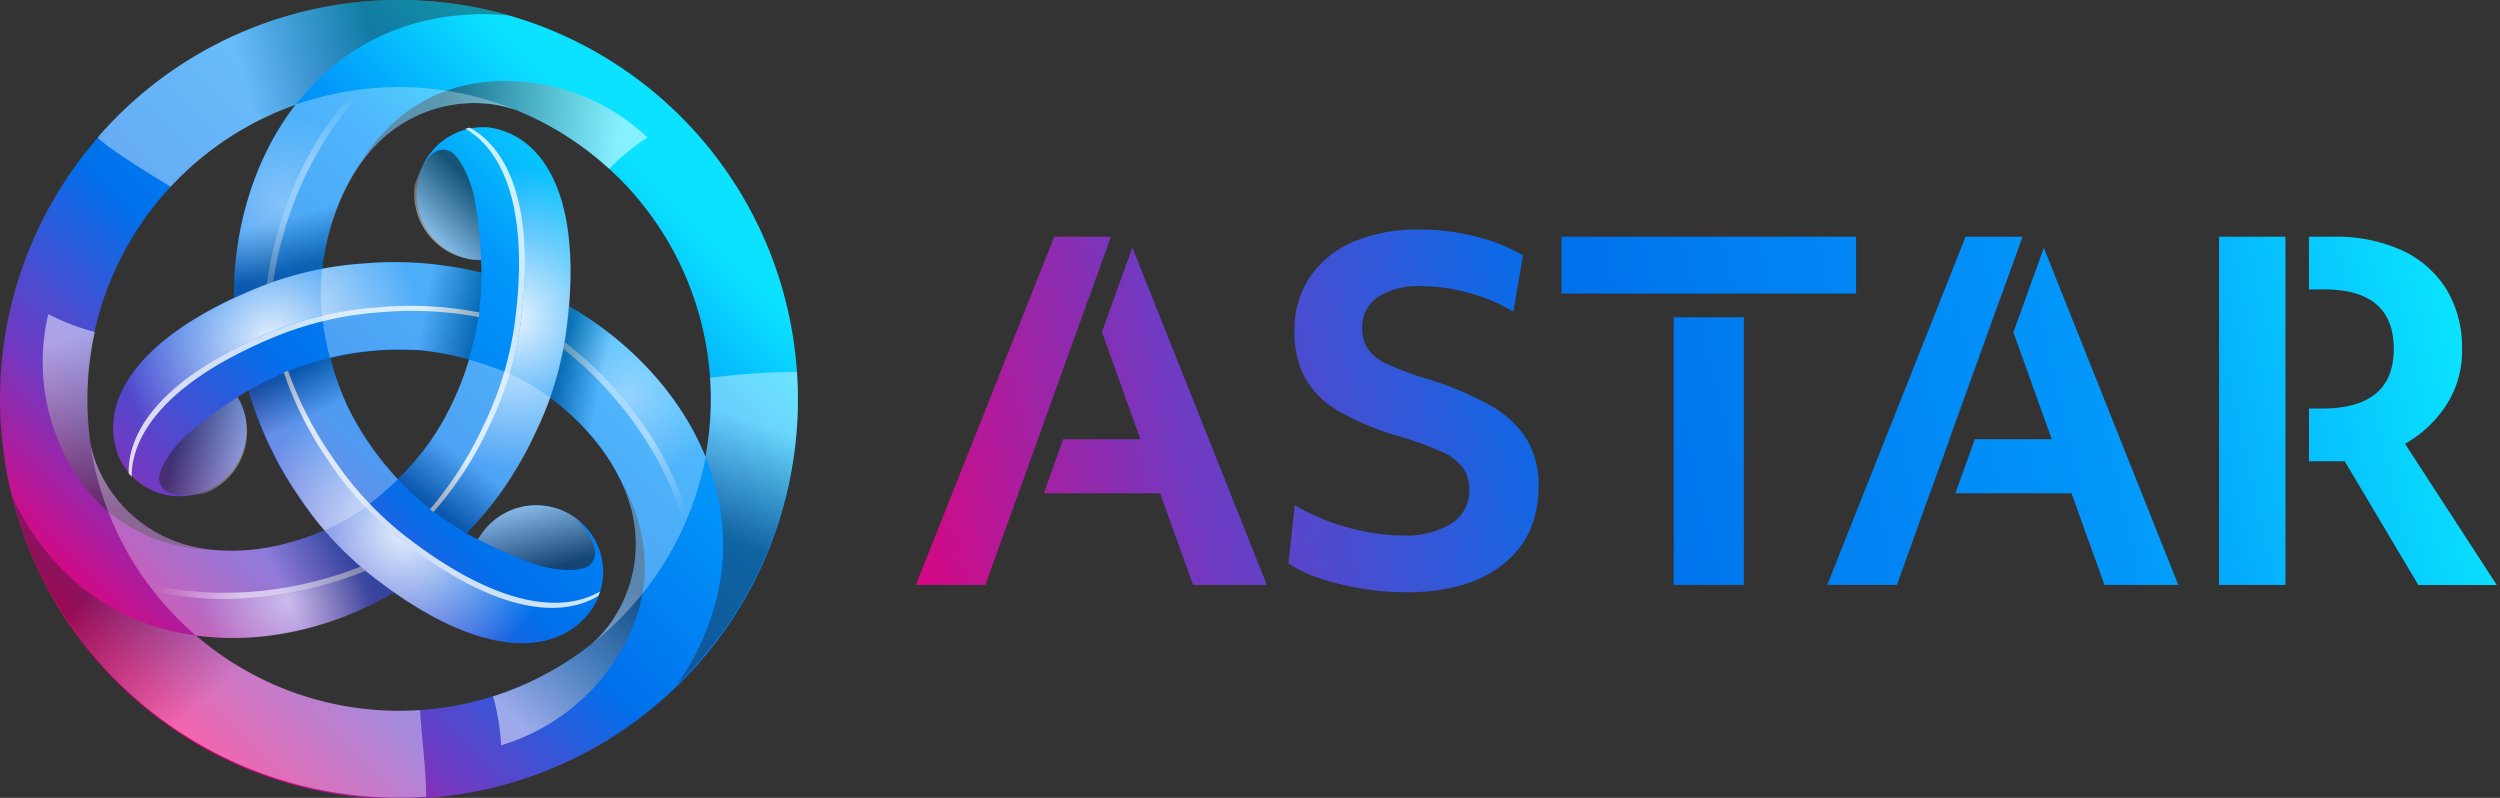<svg xmlns="http://www.w3.org/2000/svg" fill="none" viewBox="0 0 517 165"><rect x="0" y="0" width="517" height="165" fill="#333333" stroke="none"/><g clip-path="url(#clip0_1101_580)"><path fill="url(#paint0_linear_1101_580)" d="M164.802 76.909a82.484 82.484 0 0 0-144.3-48.826c-.085.128-.184.255-.269.396A82.232 82.232 0 0 0 .198 88.105c.141 2.146.395 4.236.706 6.382v.283c.197 1.412.437 2.824.72 4.123.254 1.228.522 2.456.833 3.671a82.485 82.485 0 0 0 162.345-25.655zm-17.96 1.214a64.072 64.072 0 0 1-.974 16.35.206.206 0 0 1 0-.099c-5.986-14.613-17.819-25.175-28.239-31.062 2.104-24.71-6.297-35.073-15.813-36.838a6.88 6.88 0 0 0-.777-.127 13.78 13.78 0 0 0-3.502 27.307c.647.074 1.298.107 1.949.099 0 .833.07 1.722.084 2.654a73.504 73.504 0 0 0-24.51-1.906c-2.82.184-5.625.538-8.402 1.059.932-8.359 4.067-17.762 10.166-24.624a28.238 28.238 0 0 1 24.187-9.475c1.865.202 3.702.609 5.478 1.215l.24.07a64.569 64.569 0 0 1 40.113 55.377zM89.348 90.73a59.298 59.298 0 0 1-7.06 8.36 61.705 61.705 0 0 1-9.883-13.993c-.127-.269-.269-.508-.396-.777a59.573 59.573 0 0 1-3.699-10.293 61.347 61.347 0 0 1 17.099-1.624h.875c3.634.311 7.231.959 10.745 1.935a61.491 61.491 0 0 1-7.144 15.616c-.226.282-.368.522-.537.776zM61.109 21.645c-9.672 12.482-12.89 27.999-12.707 39.93-22.535 10.618-27.378 23.142-24.088 32.192.084.254.17.494.282.749a13.78 13.78 0 0 0 25.415-10.633 13.62 13.62 0 0 0-.903-1.75c.72-.452 1.482-.932 2.287-1.412a74.131 74.131 0 0 0 10.561 22.224 68.544 68.544 0 0 0 5.111 6.721c-7.765 3.388-17.409 5.379-26.403 3.53a28.244 28.244 0 0 1-20.304-16.21 25.669 25.669 0 0 1-1.694-5.35c-.212-1.568-.41-3.15-.508-4.76A64.597 64.597 0 0 1 61.15 21.646h-.042zm25.768 125.197a64.354 64.354 0 0 1-46.354-15.418c15.644 2.118 30.696-2.824 40.946-8.924 20.403 14.219 33.661 12.157 39.958 4.759.17-.198.339-.396.495-.608a13.81 13.81 0 1 0-21.998-16.703 13.41 13.41 0 0 0-1.088 1.596 83.2 83.2 0 0 1-2.343-1.257 73.692 73.692 0 0 0 13.935-20.276 71.685 71.685 0 0 0 3.29-7.808c6.778 4.999 13.343 12.411 16.252 21.18a28.247 28.247 0 0 1-3.855 25.669 25.04 25.04 0 0 1-3.784 4.137 64.103 64.103 0 0 1-35.454 13.653z"/><path style="mix-blend-mode:overlay" fill="url(#paint1_radial_1101_580)" d="M101.815 26.474a6.88 6.88 0 0 0-.777-.127 13.902 13.902 0 0 0-3.911 0c7.893 4.236 13.639 16.266 10.618 39.86a70.734 70.734 0 0 1-6.679 22.082 73.777 73.777 0 0 1-11.394 17.607 64.842 64.842 0 0 0 6.848 4.504 73.722 73.722 0 0 0 13.936-20.275 70.295 70.295 0 0 0 6.735-22.154c3.558-28.097-5.295-39.732-15.376-41.497z" opacity=".9"/><path fill="#fff" d="M107.745 66.263c3.022-23.594-2.725-35.567-10.618-39.86l-.917.184c7.723 4.448 13.286 16.393 10.307 39.676a70.375 70.375 0 0 1-6.693 22.082 73.886 73.886 0 0 1-10.9 16.944c.24.197.494.381.748.565a73.83 73.83 0 0 0 11.395-17.48 70.732 70.732 0 0 0 6.678-22.111z" opacity=".8"/><path style="mix-blend-mode:overlay" fill="url(#paint2_radial_1101_580)" d="M77.741 119.789c-.734-.579-1.412-1.158-2.16-1.751-11.649 4.857-27.801 7.907-43.77 4.236a65.208 65.208 0 0 0 8.768 9.206c15.644 2.118 30.695-2.824 40.946-8.924-1.27-.917-2.457-1.807-3.784-2.767z" opacity=".5"/><path style="mix-blend-mode:overlay" fill="url(#paint3_linear_1101_580)" d="M75.581 118.039l-1.073-.848c-11.733 4.688-27.956 7.484-43.94 3.502.382.522.777 1.059 1.186 1.567 16.026 3.685 32.179.579 43.827-4.221z" opacity=".6"/><path style="mix-blend-mode:overlay" fill="url(#paint4_radial_1101_580)" d="M24.313 93.782c.085.254.184.494.282.748a14.122 14.122 0 0 0 2.02 3.36c-.226-8.937 7.271-19.95 29.198-29.128a70.073 70.073 0 0 1 22.465-5.224 73.675 73.675 0 0 1 20.84 1.115 63.53 63.53 0 0 0 .466-8.175 73.59 73.59 0 0 0-24.526-1.934 70.073 70.073 0 0 0-22.464 5.252c-26.135 10.9-31.768 24.356-28.281 33.986z" opacity=".9"/><path fill="#fff" d="M55.813 68.761C33.886 77.94 26.388 88.953 26.614 97.89c.198.24.396.466.607.692 0-8.91 7.554-19.697 29.214-28.761a70.455 70.455 0 0 1 22.45-5.253 73.58 73.58 0 0 1 20.12 1.002c0-.324 0-.635.113-.945a73.677 73.677 0 0 0-20.84-1.088 70.077 70.077 0 0 0-22.465 5.224z" opacity=".8"/><path style="mix-blend-mode:overlay" fill="url(#paint5_radial_1101_580)" d="M117.191 67.971c-.113.932-.268 1.85-.423 2.824 10.024 7.667 20.741 20.12 25.528 35.864a64.387 64.387 0 0 0 3.586-12.2c-6.015-14.684-17.833-25.273-28.225-31.063-.127 1.554-.296 2.966-.466 4.575z" opacity=".4"/><path style="mix-blend-mode:overlay" fill="url(#paint6_linear_1101_580)" d="M116.74 70.725c-.085.466-.155.917-.24 1.412 9.884 7.822 20.459 20.473 25.006 36.315a98.99 98.99 0 0 0 .762-1.822c-4.786-15.785-15.503-28.239-25.528-35.905z" opacity=".5"/><path style="mix-blend-mode:overlay" fill="url(#paint7_radial_1101_580)" d="M121.427 127.244l.508-.607a13.413 13.413 0 0 0 1.892-3.431c-7.652 4.688-20.896 3.686-39.817-10.73a70.409 70.409 0 0 1-15.856-16.817 73.943 73.943 0 0 1-9.446-18.61 64.036 64.036 0 0 0-7.313 3.672 73.973 73.973 0 0 0 10.575 22.224 70.39 70.39 0 0 0 15.786 16.816c22.492 17.198 37.007 15.32 43.671 7.483z" opacity=".9"/><path fill="#fff" d="M83.94 112.475c18.921 14.416 32.165 15.419 39.817 10.731.113-.296.212-.579.297-.875-7.709 4.462-20.84 3.332-39.506-10.915A70.388 70.388 0 0 1 68.776 94.6a73.29 73.29 0 0 1-9.192-17.917l-.875.367a73.943 73.943 0 0 0 9.446 18.61 70.393 70.393 0 0 0 15.785 16.815z" opacity=".8"/><path style="mix-blend-mode:overlay" fill="url(#paint8_radial_1101_580)" d="M52.581 59.74c.861-.354 1.737-.679 2.598-1.003 1.624-12.524 7.06-28.028 18.355-40.043a63.539 63.539 0 0 0-12.354 2.993c-9.672 12.482-12.891 28-12.708 39.916 1.243-.621 2.64-1.243 4.109-1.864z" opacity=".3"/><path style="mix-blend-mode:overlay" fill="url(#paint9_linear_1101_580)" d="M55.18 58.737l1.313-.48C58.3 45.747 63.976 30.3 75.427 18.44c-.65.066-1.299.15-1.949.254C62.24 30.71 56.803 46.213 55.18 58.737z" opacity=".4"/><path style="mix-blend-mode:multiply" fill="url(#paint10_linear_1101_580)" d="M76.91.197a82.274 82.274 0 0 0-56.408 27.886l-.31.367c2.696 2.669 11.52 7.964 15.107 10.166a64.554 64.554 0 0 1 25.853-16.943 47.64 47.64 0 0 1 2.203-2.654C72.673 8.47 85.395 2.922 100.15 2.922c1.652 0 4.998.255 5.069.269A81.895 81.895 0 0 0 76.909.197z" opacity=".4"/><path style="mix-blend-mode:multiply" fill="url(#paint11_linear_1101_580)" d="M86.877 146.842a64.354 64.354 0 0 1-46.354-15.418 61.654 61.654 0 0 1-3.459-.593c-13.767-2.824-24.95-11.056-32.334-23.834a48.38 48.38 0 0 1-2.216-4.349 82.5 82.5 0 0 0 85.592 62.126c.17-4.137-1.06-13.795-1.229-17.932z" opacity=".4"/><path style="mix-blend-mode:multiply" fill="url(#paint12_linear_1101_580)" d="M164.802 76.908a145.7 145.7 0 0 0-17.946 1.215 64.072 64.072 0 0 1-.974 16.35 57.247 57.247 0 0 1 1.2 3.205c4.448 13.329 2.824 27.123-4.49 39.916a47.574 47.574 0 0 1-2.598 4.01 82.282 82.282 0 0 0 24.808-64.696z" opacity=".4"/><path style="mix-blend-mode:multiply" fill="url(#paint13_linear_1101_580)" d="M101.01 21.461c1.866.202 3.703.609 5.479 1.215l.24.07a64.882 64.882 0 0 1 19.245 12.171 46.925 46.925 0 0 1 7.921-6.495 43.194 43.194 0 0 0-20.191-10.702c-8.514-1.751-27.787-3.46-39.944 17.225l.127-.113a32.738 32.738 0 0 1 2.937-3.896 28.238 28.238 0 0 1 24.186-9.475z" opacity=".5"/><path style="mix-blend-mode:multiply" fill="url(#paint14_linear_1101_580)" d="M126.115 129.052a25.69 25.69 0 0 1-3.798 4.137l-.184.169a65.038 65.038 0 0 1-20.162 10.66 47.38 47.38 0 0 1 1.666 10.11 43.206 43.206 0 0 0 19.358-12.143c5.817-6.509 16.943-22.337 5.111-43.22v.17a32.168 32.168 0 0 1 1.906 4.49 28.237 28.237 0 0 1-3.897 25.627z" opacity=".5"/><path style="mix-blend-mode:multiply" fill="url(#paint15_linear_1101_580)" d="M20.389 97.014a25.941 25.941 0 0 1-1.695-5.35v-.255a65.105 65.105 0 0 1 .918-22.746 47.648 47.648 0 0 1-9.63-3.714 43.205 43.205 0 0 0 .834 22.831c2.739 8.288 10.886 25.839 34.875 26.023h-.156a35.049 35.049 0 0 1-4.843-.593A28.243 28.243 0 0 1 20.39 97.015z" opacity=".5"/><path style="mix-blend-mode:multiply" fill="url(#paint16_linear_1101_580)" d="M97.538 53.654c.647.075 1.298.108 1.949.1a96.237 96.237 0 0 0-1.412-12.977c-1.045-4.39-2.598-7.314-4.236-8.951-1.229-1.186-5.083-2.655-8.077 6.41a13.78 13.78 0 0 0 11.776 15.418z" opacity=".6"/><path style="mix-blend-mode:multiply" fill="url(#paint17_linear_1101_580)" d="M50.026 83.897a13.564 13.564 0 0 0-.89-1.75 95.716 95.716 0 0 0-10.49 7.78c-3.29 3.106-5.041 5.901-5.649 8.203-.409 1.652.24 5.732 9.587 3.798a13.773 13.773 0 0 0 7.46-7.472 13.782 13.782 0 0 0-.018-10.559z" opacity=".5"/><path style="mix-blend-mode:multiply" fill="url(#paint18_linear_1101_580)" d="M99.937 109.92a14.88 14.88 0 0 0-1.101 1.623 96.97 96.97 0 0 0 11.973 5.196c4.335 1.285 7.639 1.412 9.884.749 1.708-.438 4.97-3.05-1.44-10.18a13.778 13.778 0 0 0-15.285-.949 13.78 13.78 0 0 0-4.03 3.561z" opacity=".6"/><path style="mix-blend-mode:multiply" fill="url(#paint19_linear_1101_580)" d="M96.973 74.38a61.491 61.491 0 0 1-7.144 15.617c-.17.24-.31.48-.48.734a59.298 59.298 0 0 1-7.06 8.359 65.435 65.435 0 0 0 6.17 5.789 64.818 64.818 0 0 0 8.077 5.436 73.719 73.719 0 0 0 13.936-20.276 71.866 71.866 0 0 0 3.289-7.808 44.13 44.13 0 0 0-8.556-4.998 64.946 64.946 0 0 0-8.232-2.852z" opacity=".3"/><path style="mix-blend-mode:multiply" fill="url(#paint20_linear_1101_580)" d="M40.523 131.423c15.644 2.118 30.696-2.823 40.946-8.923a151.174 151.174 0 0 1-3.727-2.711 69.654 69.654 0 0 1-10.66-10.11c-7.78 3.375-17.424 5.366-26.418 3.516A28.233 28.233 0 0 1 20.36 96.986a25.67 25.67 0 0 1-1.694-5.351 64.312 64.312 0 0 0 21.857 39.788z" opacity=".3"/><path style="mix-blend-mode:multiply" fill="url(#paint21_linear_1101_580)" d="M82.275 99.104a61.7 61.7 0 0 1-9.884-13.992c-.127-.269-.268-.509-.395-.777a59.579 59.579 0 0 1-3.7-10.293 66.787 66.787 0 0 0-8.09 2.443 63.716 63.716 0 0 0-8.726 4.236 74.136 74.136 0 0 0 10.562 22.224 68.532 68.532 0 0 0 5.111 6.72 42.83 42.83 0 0 0 8.528-4.899 64.786 64.786 0 0 0 6.594-5.662z" opacity=".3"/><path style="mix-blend-mode:multiply" fill="url(#paint22_linear_1101_580)" d="M61.11 21.702C51.437 34.183 48.217 49.7 48.401 61.632c1.412-.636 2.824-1.257 4.236-1.878a69.466 69.466 0 0 1 14.12-4.236c.931-8.359 4.066-17.763 10.165-24.625a28.24 28.24 0 0 1 24.088-9.431c1.865.2 3.703.608 5.478 1.214l.24.07a64.411 64.411 0 0 0-45.577-1.1l-.043.056z" opacity=".3"/><path style="mix-blend-mode:multiply" fill="url(#paint23_linear_1101_580)" d="M145.854 94.374c-5.986-14.613-17.819-25.175-28.239-31.062a134.485 134.485 0 0 1-.48 4.603 69.882 69.882 0 0 1-3.403 14.274c6.778 4.999 13.343 12.411 16.252 21.179a28.25 28.25 0 0 1 1.194 13.313 28.254 28.254 0 0 1-5.063 12.371 25.04 25.04 0 0 1-3.784 4.137 64.713 64.713 0 0 0 23.622-38.772.206.206 0 0 1 0-.1l-.099.057z" opacity=".3"/><path style="mix-blend-mode:multiply" fill="url(#paint24_linear_1101_580)" d="M66.602 65.486a66.173 66.173 0 0 0 1.623 8.471 61.348 61.348 0 0 1 17.099-1.624h.875c3.634.311 7.231.959 10.745 1.935.817-2.7 1.463-5.45 1.934-8.232a64.62 64.62 0 0 0 .692-9.559 73.508 73.508 0 0 0-24.511-1.976 70.429 70.429 0 0 0-8.401 1.059 43.317 43.317 0 0 0-.056 9.925z" opacity=".3"/><path fill="url(#paint25_linear_1101_580)" d="M413.7 61.278L403.082 90.83h.085l10.589-29.382-.056-.17z"/><path fill="url(#paint26_linear_1101_580)" d="M225.219 61.278L214.602 90.83h.042l10.618-29.439-.043-.113z"/><path fill="url(#paint27_linear_1101_580)" d="M227.874 68.663l7.963 22.168h-15.969l-4.024 11.182h24.059l6.834 18.949h15.249l-27.815-69.765-6.297 17.466z"/><path fill="url(#paint28_linear_1101_580)" d="M214.602 90.83l10.617-29.552.043.113 4.476-12.439h-11.719l-28.621 72.009h14.374l10.872-30.13h-.042z"/><path fill="url(#paint29_linear_1101_580)" d="M308.227 83.87a65.658 65.658 0 0 0-13.837-5.733 61.989 61.989 0 0 1-7.766-2.98 9.218 9.218 0 0 1-3.84-3.148 7.682 7.682 0 0 1-1.087-4.123 7.41 7.41 0 0 1 3.219-6.438 15.53 15.53 0 0 1 9.008-2.274c3.344.02 6.669.495 9.884 1.412a34.476 34.476 0 0 1 9.149 3.883l1.991-11.662a36.381 36.381 0 0 0-9.884-3.926 46.869 46.869 0 0 0-11.606-1.412 33.446 33.446 0 0 0-13.639 2.556 20.321 20.321 0 0 0-8.952 7.3 19.557 19.557 0 0 0-3.177 11.182c-.085 3.3.648 6.57 2.132 9.517a18.257 18.257 0 0 0 6.919 6.933 55.537 55.537 0 0 0 12.707 5.309 62.927 62.927 0 0 1 8.811 3.219 10.652 10.652 0 0 1 4.363 3.374 7.753 7.753 0 0 1 1.228 4.406 8.013 8.013 0 0 1-3.643 6.96 17.662 17.662 0 0 1-10.095 2.514 42.882 42.882 0 0 1-11.705-1.751 44.192 44.192 0 0 1-10.646-4.504l-1.327 12.03a27.426 27.426 0 0 0 6.636 3.134 57.528 57.528 0 0 0 8.584 2.076c3.019.505 6.075.76 9.136.762 8.528 0 15.225-1.944 20.092-5.831 4.866-3.888 7.299-9.272 7.299-16.153a18.494 18.494 0 0 0-2.372-9.53 20.826 20.826 0 0 0-7.582-7.103z"/><path fill="url(#paint30_linear_1101_580)" d="M383.838 48.952h-60.926V60.7h60.926V48.952z"/><path fill="url(#paint31_linear_1101_580)" d="M360.626 65.613h-14.501v55.349h14.501V65.613z"/><path fill="url(#paint32_linear_1101_580)" d="M403.082 90.83L413.7 61.279l.056.17 4.505-12.496h-11.776l-28.606 72.009h14.402l6.819-18.948h.029l4.038-11.183h-.085z"/><path fill="url(#paint33_linear_1101_580)" d="M416.369 68.72l7.935 22.11h-15.913l-4.024 11.183h24.017l6.82 18.949h15.263l-27.801-69.708-6.297 17.466z"/><path fill="url(#paint34_linear_1101_580)" d="M497.358 91.776a24.523 24.523 0 0 0 8.472-7.921 20.405 20.405 0 0 0 3.318-11.606 23.15 23.15 0 0 0-3.219-12.411 21.309 21.309 0 0 0-9.192-8.062 32.812 32.812 0 0 0-14.204-2.824h-5.041v10.9h3.135c9.601 0 14.402 4.104 14.402 12.312 0 8.208-4.956 12.317-14.868 12.326h-2.669v10.9h7.399l15.221 25.585h16.209l-18.963-29.199z"/><path fill="url(#paint35_linear_1101_580)" d="M472.635 48.952h-13.739v72.009h13.739V48.952z"/></g><defs><linearGradient id="paint0_linear_1101_580" x1="26.206" x2="131.396" y1="138.808" y2="33.604" gradientUnits="userSpaceOnUse"><stop stop-color="#E6007A"/><stop offset=".21" stop-color="#703AC2"/><stop offset=".46" stop-color="#0070EB"/><stop offset=".77" stop-color="#0297FB"/><stop offset="1" stop-color="#0AE2FF"/></linearGradient><radialGradient id="paint1_radial_1101_580" cx="0" cy="0" r="1" gradientTransform="translate(106.022 65.797) scale(31.373)" gradientUnits="userSpaceOnUse"><stop stop-color="#fff"/><stop offset="1" stop-color="#fff" stop-opacity="0"/></radialGradient><radialGradient id="paint2_radial_1101_580" cx="0" cy="0" r="1" gradientTransform="translate(59.654 123.997) scale(18.256)" gradientUnits="userSpaceOnUse"><stop stop-color="#fff"/><stop offset="1" stop-color="#fff" stop-opacity="0"/></radialGradient><linearGradient id="paint3_linear_1101_580" x1="32.263" x2="49.855" y1="120.905" y2="120.665" gradientUnits="userSpaceOnUse"><stop stop-color="#fff" stop-opacity="0"/><stop offset="1" stop-color="#fff"/></linearGradient><radialGradient id="paint4_radial_1101_580" cx="0" cy="0" r="1" gradientTransform="rotate(-120 48.49 18.993) scale(31.373)" gradientUnits="userSpaceOnUse"><stop stop-color="#fff"/><stop offset="1" stop-color="#fff" stop-opacity="0"/></radialGradient><radialGradient id="paint5_radial_1101_580" cx="0" cy="0" r="1" gradientTransform="rotate(-120 88.475 3.278) scale(18.256)" gradientUnits="userSpaceOnUse"><stop stop-color="#fff"/><stop offset="1" stop-color="#fff" stop-opacity="0"/></radialGradient><linearGradient id="paint6_linear_1101_580" x1="140.886" x2="131.882" y1="106.795" y2="91.679" gradientUnits="userSpaceOnUse"><stop stop-color="#fff" stop-opacity="0"/><stop offset="1" stop-color="#fff"/></linearGradient><radialGradient id="paint7_radial_1101_580" cx="0" cy="0" r="1" gradientTransform="rotate(120 10.174 79.049) scale(31.373)" gradientUnits="userSpaceOnUse"><stop stop-color="#fff"/><stop offset="1" stop-color="#fff" stop-opacity="0"/></radialGradient><radialGradient id="paint8_radial_1101_580" cx="0" cy="0" r="1" gradientTransform="rotate(120 16.88 37.723) scale(18.256)" gradientUnits="userSpaceOnUse"><stop stop-color="#fff"/><stop offset="1" stop-color="#fff" stop-opacity="0"/></radialGradient><linearGradient id="paint9_linear_1101_580" x1="74.351" x2="65.774" y1="19.784" y2="35.147" gradientUnits="userSpaceOnUse"><stop stop-color="#fff" stop-opacity="0"/><stop offset="1" stop-color="#fff"/></linearGradient><linearGradient id="paint10_linear_1101_580" x1="78.18" x2="51.297" y1="11.973" y2="19.795" gradientUnits="userSpaceOnUse"><stop stop-color="#231F20"/><stop offset="1" stop-color="#fff"/></linearGradient><linearGradient id="paint11_linear_1101_580" x1="27.392" x2="49.87" y1="114.481" y2="137.947" gradientUnits="userSpaceOnUse"><stop stop-color="#231F20"/><stop offset="1" stop-color="#fff"/></linearGradient><linearGradient id="paint12_linear_1101_580" x1="148.028" x2="155.85" y1="110.95" y2="87.173" gradientUnits="userSpaceOnUse"><stop stop-color="#231F20"/><stop offset="1" stop-color="#fff"/></linearGradient><linearGradient id="paint13_linear_1101_580" x1="90.421" x2="126.454" y1="25.584" y2="33.83" gradientUnits="userSpaceOnUse"><stop stop-color="#231F20"/><stop offset="1" stop-color="#fff"/></linearGradient><linearGradient id="paint14_linear_1101_580" x1="127.847" x2="102.67" y1="117.817" y2="144.905" gradientUnits="userSpaceOnUse"><stop stop-color="#231F20"/><stop offset="1" stop-color="#fff"/></linearGradient><linearGradient id="paint15_linear_1101_580" x1="29.244" x2="18.381" y1="104.124" y2="68.789" gradientUnits="userSpaceOnUse"><stop stop-color="#231F20"/><stop offset="1" stop-color="#fff"/></linearGradient><linearGradient id="paint16_linear_1101_580" x1="98.3" x2="86.906" y1="38.871" y2="50.28" gradientUnits="userSpaceOnUse"><stop stop-color="#231F20"/><stop offset="1" stop-color="#fff"/></linearGradient><linearGradient id="paint17_linear_1101_580" x1="36.824" x2="52.396" y1="90.622" y2="94.805" gradientUnits="userSpaceOnUse"><stop stop-color="#231F20"/><stop offset="1" stop-color="#fff"/></linearGradient><linearGradient id="paint18_linear_1101_580" x1="112.375" x2="108.204" y1="117.991" y2="102.426" gradientUnits="userSpaceOnUse"><stop stop-color="#231F20"/><stop offset="1" stop-color="#fff"/></linearGradient><linearGradient id="paint19_linear_1101_580" x1="88.671" x2="95.519" y1="104.145" y2="94.699" gradientUnits="userSpaceOnUse"><stop stop-color="#231F20"/><stop offset="1" stop-color="#fff"/></linearGradient><linearGradient id="paint20_linear_1101_580" x1="65.119" x2="51.437" y1="100.05" y2="106.573" gradientUnits="userSpaceOnUse"><stop stop-color="#231F20"/><stop offset="1" stop-color="#fff"/></linearGradient><linearGradient id="paint21_linear_1101_580" x1="60.15" x2="64.386" y1="77.275" y2="86.072" gradientUnits="userSpaceOnUse"><stop stop-color="#231F20"/><stop offset="1" stop-color="#fff"/></linearGradient><linearGradient id="paint22_linear_1101_580" x1="79.846" x2="76.923" y1="50.11" y2="40.015" gradientUnits="userSpaceOnUse"><stop stop-color="#231F20"/><stop offset="1" stop-color="#fff"/></linearGradient><linearGradient id="paint23_linear_1101_580" x1="111.445" x2="119.917" y1="96.351" y2="98.299" gradientUnits="userSpaceOnUse"><stop stop-color="#231F20"/><stop offset="1" stop-color="#fff"/></linearGradient><linearGradient id="paint24_linear_1101_580" x1="98.158" x2="87.413" y1="67.731" y2="65.782" gradientUnits="userSpaceOnUse"><stop stop-color="#231F20"/><stop offset="1" stop-color="#fff"/></linearGradient><linearGradient id="paint25_linear_1101_580" x1="181.858" x2="504.22" y1="127.908" y2="54.134" gradientUnits="userSpaceOnUse"><stop stop-color="#E6007A"/><stop offset=".21" stop-color="#703AC2"/><stop offset=".46" stop-color="#0070EB"/><stop offset=".77" stop-color="#0297FB"/><stop offset="1" stop-color="#0AE2FF"/></linearGradient><linearGradient id="paint26_linear_1101_580" x1="172.483" x2="494.83" y1="86.919" y2="13.145" gradientUnits="userSpaceOnUse"><stop stop-color="#E6007A"/><stop offset=".21" stop-color="#703AC2"/><stop offset=".46" stop-color="#0070EB"/><stop offset=".77" stop-color="#0297FB"/><stop offset="1" stop-color="#0AE2FF"/></linearGradient><linearGradient id="paint27_linear_1101_580" x1="176.055" x2="498.417" y1="102.564" y2="28.79" gradientUnits="userSpaceOnUse"><stop stop-color="#E6007A"/><stop offset=".21" stop-color="#703AC2"/><stop offset=".46" stop-color="#0070EB"/><stop offset=".77" stop-color="#0297FB"/><stop offset="1" stop-color="#0AE2FF"/></linearGradient><linearGradient id="paint28_linear_1101_580" x1="173.966" x2="496.327" y1="93.414" y2="19.64" gradientUnits="userSpaceOnUse"><stop stop-color="#E6007A"/><stop offset=".21" stop-color="#703AC2"/><stop offset=".46" stop-color="#0070EB"/><stop offset=".77" stop-color="#0297FB"/><stop offset="1" stop-color="#0AE2FF"/></linearGradient><linearGradient id="paint29_linear_1101_580" x1="178.018" x2="500.379" y1="111.148" y2="37.374" gradientUnits="userSpaceOnUse"><stop stop-color="#E6007A"/><stop offset=".21" stop-color="#703AC2"/><stop offset=".46" stop-color="#0070EB"/><stop offset=".77" stop-color="#0297FB"/><stop offset="1" stop-color="#0AE2FF"/></linearGradient><linearGradient id="paint30_linear_1101_580" x1="174.502" x2="496.864" y1="95.758" y2="21.984" gradientUnits="userSpaceOnUse"><stop stop-color="#E6007A"/><stop offset=".21" stop-color="#703AC2"/><stop offset=".46" stop-color="#0070EB"/><stop offset=".77" stop-color="#0297FB"/><stop offset="1" stop-color="#0AE2FF"/></linearGradient><linearGradient id="paint31_linear_1101_580" x1="182.876" x2="505.223" y1="132.314" y2="58.539" gradientUnits="userSpaceOnUse"><stop stop-color="#E6007A"/><stop offset=".21" stop-color="#703AC2"/><stop offset=".46" stop-color="#0070EB"/><stop offset=".77" stop-color="#0297FB"/><stop offset="1" stop-color="#0AE2FF"/></linearGradient><linearGradient id="paint32_linear_1101_580" x1="183.341" x2="505.702" y1="134.403" y2="60.629" gradientUnits="userSpaceOnUse"><stop stop-color="#E6007A"/><stop offset=".21" stop-color="#703AC2"/><stop offset=".46" stop-color="#0070EB"/><stop offset=".77" stop-color="#0297FB"/><stop offset="1" stop-color="#0AE2FF"/></linearGradient><linearGradient id="paint33_linear_1101_580" x1="185.445" x2="507.806" y1="143.581" y2="69.807" gradientUnits="userSpaceOnUse"><stop stop-color="#E6007A"/><stop offset=".21" stop-color="#703AC2"/><stop offset=".46" stop-color="#0070EB"/><stop offset=".77" stop-color="#0297FB"/><stop offset="1" stop-color="#0AE2FF"/></linearGradient><linearGradient id="paint34_linear_1101_580" x1="188.199" x2="510.532" y1="155.61" y2="81.85" gradientUnits="userSpaceOnUse"><stop stop-color="#E6007A"/><stop offset=".21" stop-color="#703AC2"/><stop offset=".46" stop-color="#0070EB"/><stop offset=".77" stop-color="#0297FB"/><stop offset="1" stop-color="#0AE2FF"/></linearGradient><linearGradient id="paint35_linear_1101_580" x1="186.646" x2="509.006" y1="148.833" y2="75.059" gradientUnits="userSpaceOnUse"><stop stop-color="#E6007A"/><stop offset=".21" stop-color="#703AC2"/><stop offset=".46" stop-color="#0070EB"/><stop offset=".77" stop-color="#0297FB"/><stop offset="1" stop-color="#0AE2FF"/></linearGradient><clipPath id="clip0_1101_580"><path fill="#fff" d="M0 0h516.32v165H0z"/></clipPath></defs></svg>